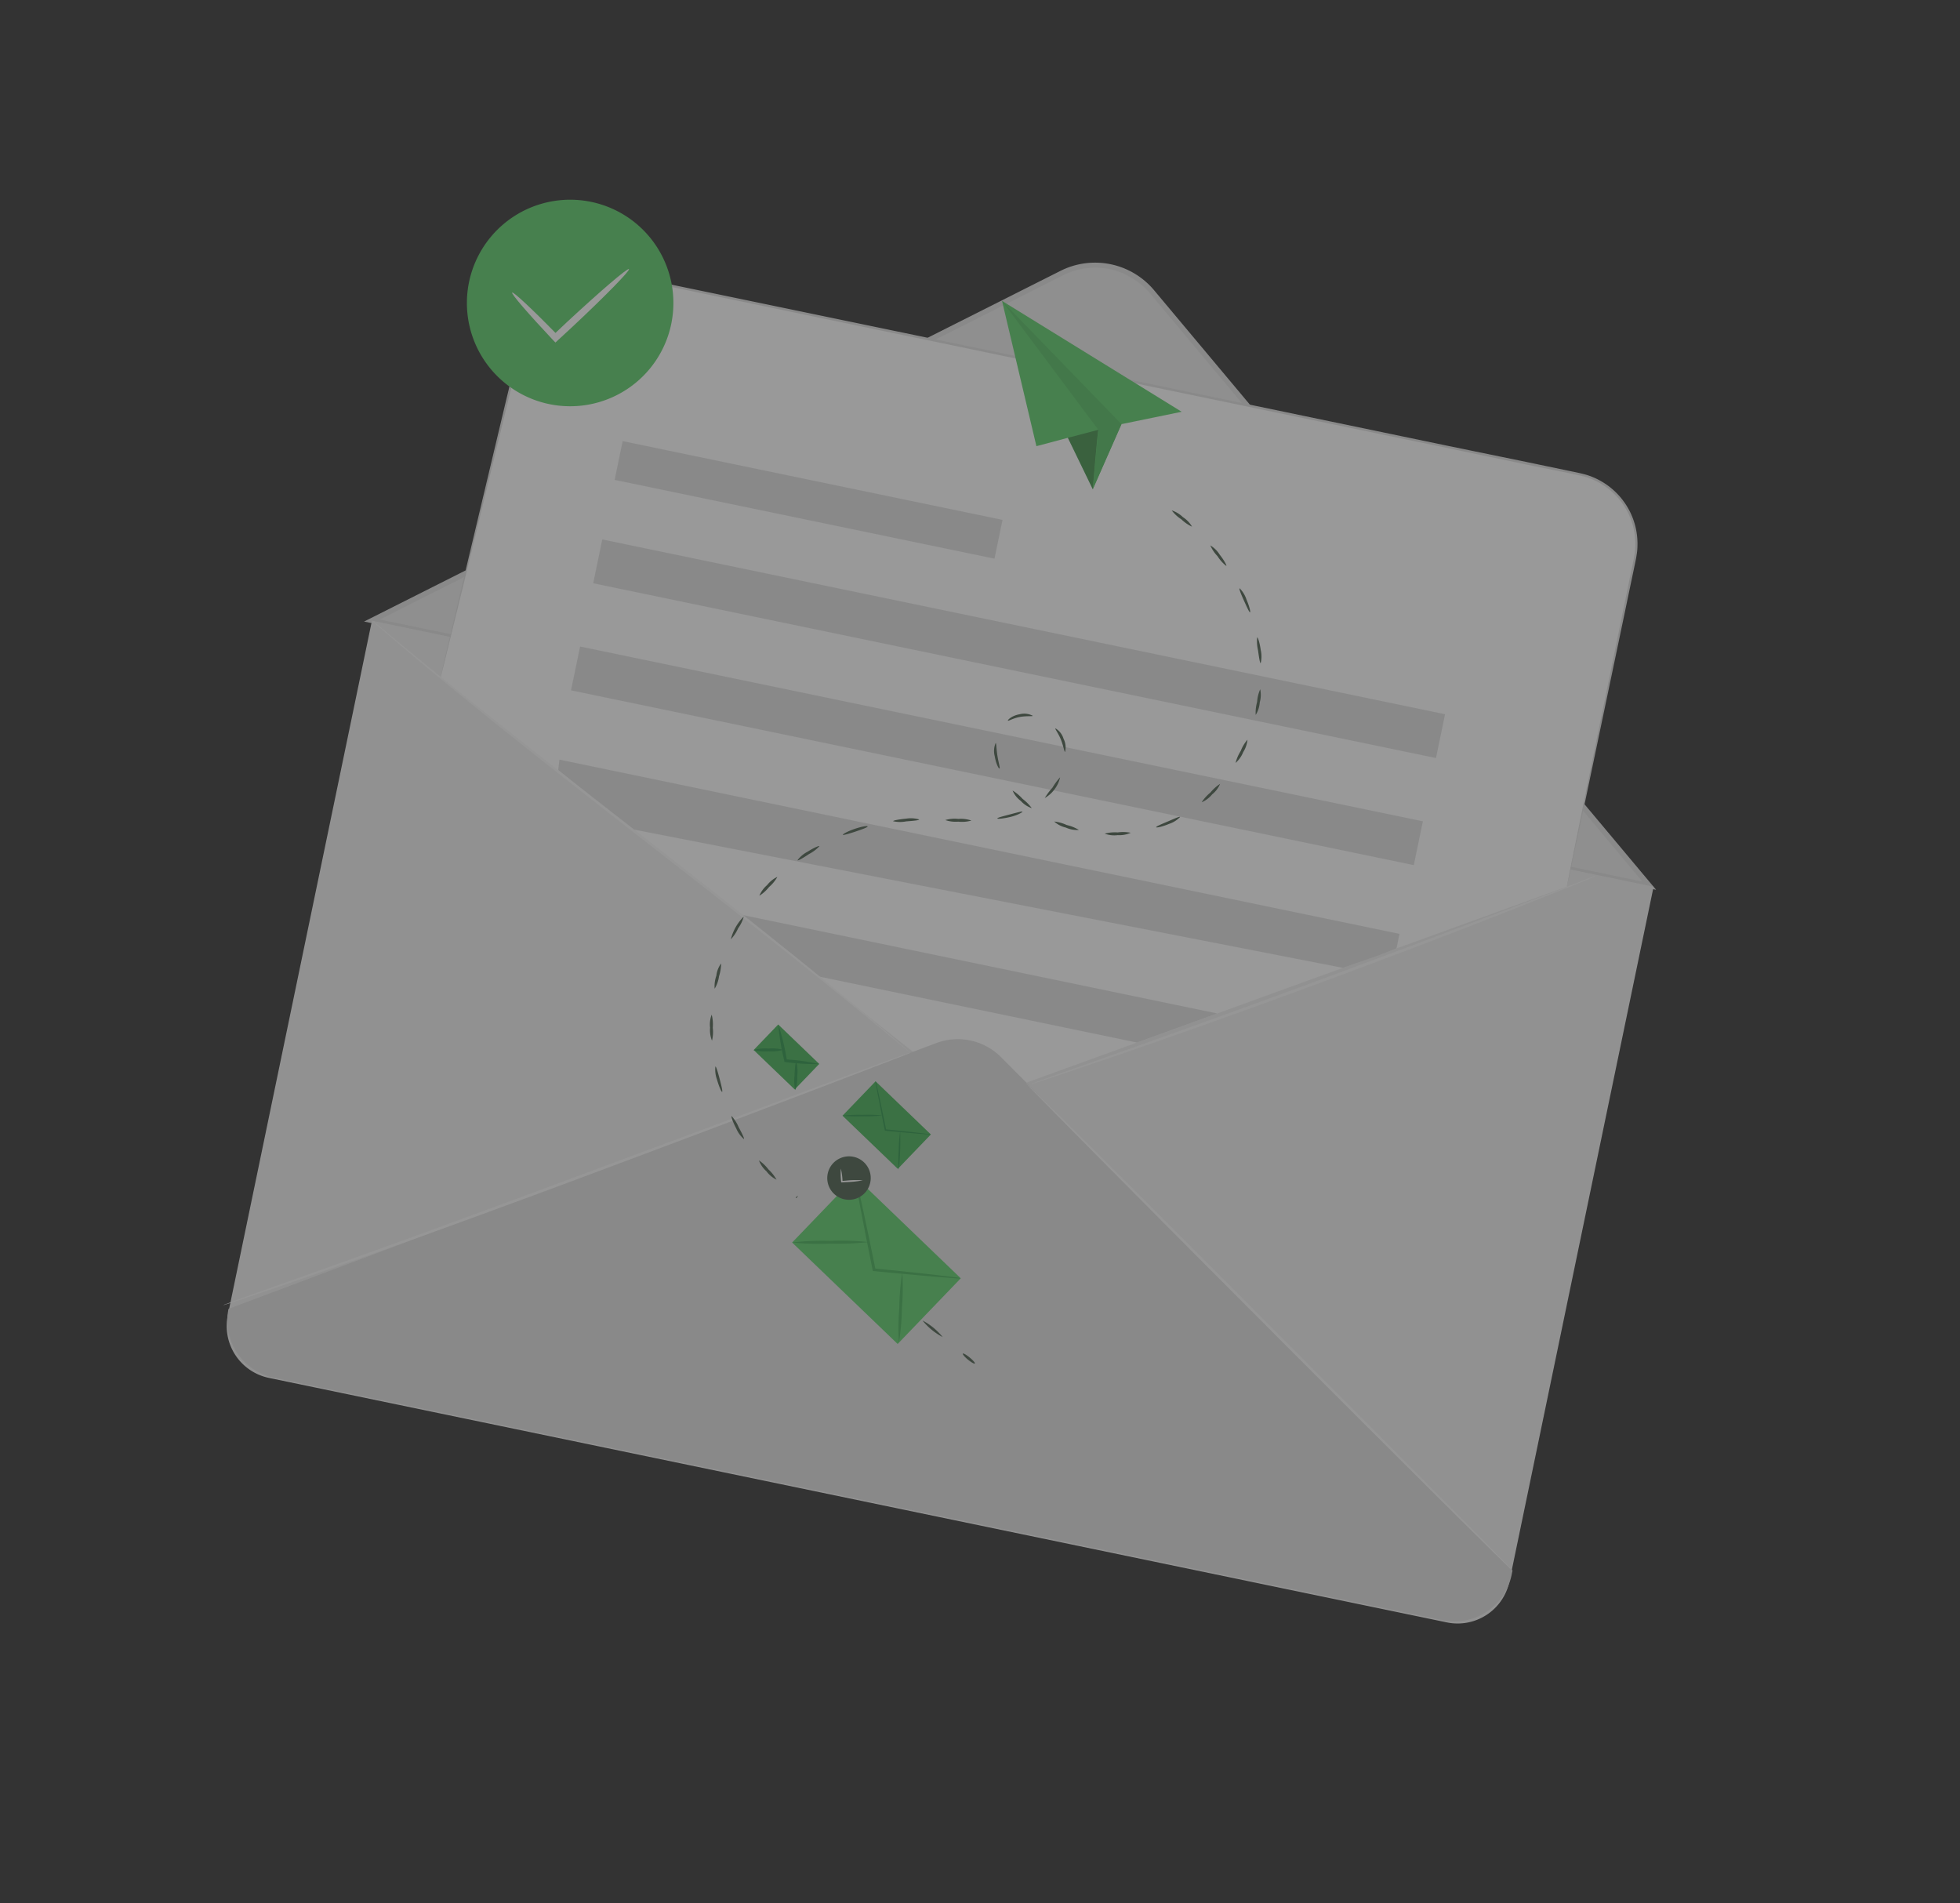 <svg width="310" height="301" fill="none" xmlns="http://www.w3.org/2000/svg"><rect width="100%" height="100%" fill="#333333" stroke="none"/><g opacity=".5" clip-path="url(#clip0_86_2175)"><path d="M167.84 43.248L58.833 98.132l202.008 41.924-78.61-93.87a11.804 11.804 0 00-14.391-2.938z" fill="#EBEBEB"/><path d="M57.583 98.295l110.073-55.421a12.162 12.162 0 0114.9 3.052l79.383 94.789-204.356-42.42zm120.541-54.848a11.332 11.332 0 00-10.079.134L60.072 97.974l199.689 41.441-77.827-92.972a11.417 11.417 0 00-3.827-2.96l.017-.036z" fill="#E0E0E0"/><path d="M58.82 98.156l202.718 42.073-22.797 109.844a8.373 8.373 0 01-9.904 6.499L42.529 217.906a8.38 8.38 0 01-6.5-9.904L58.828 98.158l-.008-.002z" fill="#F0F0F0"/><path d="M247.813 140.221l-93.553 33.921-84.577-66.955 13.34-55.506a11.262 11.262 0 0113.279-8.575l153.549 31.887a11.246 11.246 0 018.733 13.312l-10.771 51.916z" fill="#fff"/><path d="M148.071 164.96L36.148 206.978a9.203 9.203 0 007.146 10.892l184.893 38.352a9.213 9.213 0 0010.892-7.146l.143-.695-80.889-81.193a9.661 9.661 0 00-10.262-2.228zm10.491-82.743L98.484 69.759l-1.272 6.134 60.078 12.458 1.272-6.134zm69.993 30.734L95.258 85.311l-1.437 6.93 133.297 27.641 1.437-6.931zm-3.507 16.934L91.75 102.245l-1.437 6.93 133.298 27.641 1.437-6.931zm-7.126 21.241l-5.522 1.935-112.518-21.942-11.592-9.334.188-1.654 132.868 27.556-.472 2.299-2.952 1.14zm-38.097 13.745l-50.407-10.461-12.253-9.764 75.34 15.623-12.68 4.602z" fill="#E0E0E0"/><path d="M143.987 166.485s-.086.054-.27.13l-.817.327-3.134 1.21-11.584 4.435a6364.084 6364.084 0 01-38.306 14.417c-14.96 5.571-28.604 10.482-38.485 13.94a1103.22 1103.22 0 01-11.734 4.042l-3.194 1.067-.84.265c-.092.038-.19.064-.289.077.088-.048.18-.088.275-.119l.824-.307 3.155-1.147 11.683-4.17c9.856-3.496 23.468-8.466 38.456-14.041 14.987-5.576 28.521-10.583 38.339-14.305l11.621-4.314 3.158-1.154.832-.285.31-.068zm95.235 81.896c-.083.082-17.386-17.118-38.646-38.417-21.26-21.298-38.429-38.633-38.346-38.715.082-.082 17.389 17.111 38.635 38.438 21.247 21.327 38.443 38.605 38.357 38.694zm13.057-109.813a1.255 1.255 0 01-.219.112l-.663.28-2.562 1.05-9.468 3.769a1656.046 1656.046 0 01-31.432 11.961 1595.07 1595.07 0 01-31.673 11.306l-9.653 3.272-2.635.859-.686.217c-.16.044-.24.067-.244.056.074-.039.151-.071.23-.098l.671-.259 2.609-.932 9.603-3.4a2590.39 2590.39 0 0031.625-11.425 2975.624 2975.624 0 0031.469-11.838l9.554-3.624 2.538-1.001.682-.245c.082-.03.167-.05.254-.06zm-108.292 27.917a1.237 1.237 0 01-.226-.161l-.623-.508-2.481-2.061a755.485 755.485 0 00-9.058-7.403c-7.676-6.217-18.422-14.639-30.318-23.901s-22.615-17.724-30.242-24.005c-3.82-3.138-6.888-5.708-8.98-7.512l-2.378-2.038-.607-.543a1.08 1.08 0 01-.199-.2l.223.168.627.5 2.445 2.045a891.551 891.551 0 009.065 7.406c7.676 6.217 18.415 14.636 30.318 23.902 11.903 9.265 22.615 17.723 30.243 24.004 3.819 3.139 6.891 5.701 8.979 7.512l2.4 2.083.607.544.205.168z" fill="#FAFAFA"/><path d="M247.813 140.221s.041-.266.149-.796l.444-2.242c.4-1.986.989-4.888 1.746-8.629l6.503-31.69c.347-1.674.7-3.387 1.057-5.142a231.8 231.8 0 00.547-2.653c.095-.449.196-.895.256-1.343.074-.451.116-.906.126-1.363a11.029 11.029 0 00-5.112-9.67 10.868 10.868 0 00-2.703-1.257c-.962-.272-1.983-.46-2.997-.678l-6.211-1.251-12.915-2.705-57.566-11.926-57.594-11.974-12.914-2.687-3.124-.635a17.465 17.465 0 00-3.057-.498 10.511 10.511 0 00-3.011.287c-.973.228-1.91.59-2.782 1.075a11.431 11.431 0 00-2.363 1.736 11.657 11.657 0 00-1.78 2.26c-1.043 1.625-1.363 3.519-1.815 5.324-.877 3.628-1.718 7.103-2.523 10.424-3.248 13.287-5.818 24.044-7.653 31.468-.915 3.708-1.62 6.58-2.093 8.539-.24.969-.432 1.71-.557 2.223a9.645 9.645 0 01-.212.766s.048-.263.17-.786l.514-2.226c.463-1.973 1.147-4.855 2.023-8.573 1.768-7.447 4.331-18.208 7.492-31.493.8-3.324 1.632-6.804 2.495-10.439.441-1.783.775-3.74 1.844-5.422a11.733 11.733 0 011.808-2.28 12.02 12.02 0 012.436-1.798 10.99 10.99 0 012.868-1.11 10.646 10.646 0 013.109-.31c1.055.064 2.102.224 3.127.48l3.159.65 12.928 2.677L171.24 58.5l57.595 11.974 12.875 2.643 6.19 1.294c1.018.211 2.021.399 3.03.684a11.465 11.465 0 016.803 5.702 11.368 11.368 0 011.251 5.592 8.77 8.77 0 01-.136 1.401c-.066.463-.161.912-.255 1.362-.186.891-.371 1.782-.557 2.656-.365 1.751-.727 3.46-1.072 5.134l-6.646 31.683c-.789 3.734-1.445 6.613-1.823 8.609-.22.979-.38 1.727-.494 2.236-.115.509-.188.751-.188.751z" fill="#E0E0E0"/><path d="M186.897 65.12l-9.523 1.954-4.536 10.299-3.941-8.136-4.975 1.322-5.44-22.976 28.415 17.537z" fill="#5CCD6A"/><path d="M173.722 67.973c-.149.31-.884 9.4-.884 9.4l-3.941-8.136 4.825-1.264z" fill="#000" opacity=".3"/><path d="M158.482 47.583l15.233 20.387-.877 9.403 4.536-10.299-18.892-19.491z" fill="#54BE61"/><path d="M149.1 211.452a10.121 10.121 0 01-3.192-2.62 10.094 10.094 0 013.192 2.62zm5.087 4.182c-.051.106-.562-.184-1.086-.609-.525-.426-.888-.861-.816-.957.072-.095.562.184 1.09.62s.891.854.812.946zm34.351-132.343a6.089 6.089 0 01-1.701-1.173 5.722 5.722 0 01-1.512-1.404c.668.22 1.277.59 1.78 1.081.591.376 1.082.89 1.433 1.496zm5.416 6.206a5.961 5.961 0 01-1.381-1.532 5.987 5.987 0 01-1.146-1.714 4.447 4.447 0 011.478 1.457c.706.896 1.149 1.725 1.049 1.79zm3.757 7.327c-.114.04-.488-.79-.958-1.832-.471-1.042-.82-1.904-.684-1.952.493.5.862 1.11 1.08 1.778.457 1.053.667 1.97.562 2.006zm1.681 8.055c-.123.002-.259-.906-.416-2.023a6.349 6.349 0 01-.137-2.061c.108-.027.409.864.563 2.006a4.45 4.45 0 01-.01 2.078zm-.788 8.187a6.268 6.268 0 01.224-2.053c.044-.694.21-1.375.49-2.012a4.34 4.34 0 01-.073 2.082 4.265 4.265 0 01-.641 1.983zm-3.178 7.584a6.422 6.422 0 01.817-1.898 5.893 5.893 0 011.061-1.772 4.44 4.44 0 01-.677 1.965 4.456 4.456 0 01-1.201 1.705zm-5.362 6.221a6.412 6.412 0 011.379-1.532 6.604 6.604 0 011.529-1.374 4.135 4.135 0 01-1.258 1.66 4.248 4.248 0 01-1.65 1.246zm-7.201 3.949c-.03-.119.818-.475 1.854-.914 1.036-.439 1.883-.83 1.937-.708a4.284 4.284 0 01-1.77 1.101c-1.06.453-1.988.632-2.021.521zm-8.142 1.013a6.432 6.432 0 012.054-.192 6.328 6.328 0 012.064.055 4.32 4.32 0 01-2.054.375 4.269 4.269 0 01-2.064-.238zm-7.984-1.913a6.253 6.253 0 011.982.554 6.438 6.438 0 011.918.775 4.235 4.235 0 01-2.052-.371 4.19 4.19 0 01-1.848-.958zm-6.582-4.901a7.017 7.017 0 011.584 1.325 7.07 7.07 0 011.45 1.461 4.064 4.064 0 01-1.739-1.148 3.988 3.988 0 01-1.295-1.638zm-2.669-7.533c.106.051.091.912.269 2.022.178 1.109.457 1.955.328 2.023-.128.069-.565-.792-.754-1.95a3.197 3.197 0 01.157-2.095zm5.87-4.284c-.054.113-.941-.01-2.019.175-1.078.184-1.85.689-1.922.585-.071-.104.645-.8 1.846-1.004a2.864 2.864 0 012.095.244zm5.101 5.707c-.126.009-.245-.898-.652-1.927-.408-1.03-.993-1.727-.871-1.799.62.368 1.077.957 1.281 1.649.324.642.41 1.378.242 2.077zm-3.221 7.312a9.877 9.877 0 011.216-1.645c.349-.591.758-1.145 1.22-1.653a5.086 5.086 0 01-.88 1.903 5.082 5.082 0 01-1.57 1.388l.014.007zm-7.489 3.211c-.02-.122.876-.343 1.959-.629 1.084-.286 1.996-.541 2.012-.447.015.094-.775.565-1.883.83-1.109.266-2.076.364-2.088.246zm-8.238.256a5.18 5.18 0 012.064-.179 5.06 5.06 0 012.065.255 5.333 5.333 0 01-2.072.176 5.109 5.109 0 01-2.057-.252zm-8.246.182c-.012-.118.898-.297 2.044-.405a4.674 4.674 0 012.073.129c.005.132-.921.217-2.046.3a4.985 4.985 0 01-2.071-.024zm-7.95 2.148c-.043-.108.775-.565 1.864-.935 1.09-.37 1.986-.52 2.048-.395.061.125-.847.461-1.912.817-1.065.355-1.935.596-2 .513zm-7.179 4.028a4.558 4.558 0 011.585-1.347c.966-.62 1.828-.986 1.889-.879a6.11 6.11 0 01-1.656 1.243c-.917.626-1.743 1.08-1.818.983zm-6.028 5.606a4.387 4.387 0 011.223-1.677 4.457 4.457 0 011.624-1.302 5.957 5.957 0 01-1.315 1.598 5.953 5.953 0 01-1.532 1.381zm-4.512 6.89a7.67 7.67 0 012.037-3.585 5.793 5.793 0 01-.895 1.861 5.926 5.926 0 01-1.142 1.724zm-2.563 7.82a5.048 5.048 0 01.269-2.058 4.044 4.044 0 01.751-1.939 6.93 6.93 0 01-.333 2.045 5.063 5.063 0 01-.687 1.952zm-.419 8.216a4.498 4.498 0 01-.305-2.056 4.372 4.372 0 01.255-2.064c.177.672.235 1.369.172 2.061a5.687 5.687 0 01-.122 2.059zm1.597 8.084c-.105.037-.481-.804-.807-1.932a4.63 4.63 0 01-.255-2.067c.125-.027.384.861.673 1.955.29 1.094.504 2.004.389 2.044zm3.452 7.475a4.474 4.474 0 01-1.219-1.688c-.54-1.007-.827-1.891-.73-1.948.47.514.846 1.106 1.112 1.749.543.999.937 1.822.837 1.887zm5.157 6.42a4.361 4.361 0 01-1.598-1.333 4.263 4.263 0 01-1.181-1.713 6.269 6.269 0 011.495 1.421c.511.47.945 1.019 1.284 1.625zm3.254 2.78c-.048.099-.152.153-.184.129-.032-.024-.002-.123.099-.205.1-.082.151-.152.183-.128.032.024-.009.073-.098.204z" fill="#495D4C"/><path d="M129.573 168.254l-6.49-6.238-3.881 4.037 6.49 6.238 3.881-4.037z" fill="#43AF55"/><path d="M129.589 168.274a35.58 35.58 0 01-5.35-.317l-.158-.015-.03-.153-.053-.234a36.189 36.189 0 01-.893-5.524 36.703 36.703 0 011.315 5.441l.046.23-.188-.169c1.787.104 3.563.351 5.311.741z" fill="#2A9348"/><path d="M123.877 166.021a6.423 6.423 0 01-2.344.235 6.869 6.869 0 01-2.35-.201 6.635 6.635 0 012.35-.232 6.933 6.933 0 012.344.198zm1.913 6.379a6.448 6.448 0 01-.129-2.258c.04-1.274.164-2.325.298-2.243.177.74.223 1.505.136 2.261a6.082 6.082 0 01-.305 2.24z" fill="#2A9348"/><path d="M151.959 202.155l-16.691-16.042-9.983 10.386 16.691 16.043 9.983-10.387z" fill="#5CCD6A"/><path d="M151.948 202.155c-.36.026-.723.018-1.081-.025l-2.932-.221c-2.497-.221-5.902-.522-9.724-.893l-.158-.015-.03-.154-.121-.596a749.482 749.482 0 01-1.959-9.985l-.546-3.031a6.309 6.309 0 01-.144-1.128c.15.356.263.728.336 1.107l.679 3.009a706.76 706.76 0 012.084 9.958l.125.589-.188-.168c3.811.375 7.238.739 9.705 1.023l2.919.354c.35.028.696.087 1.035.176z" fill="#43AF55"/><path d="M137.346 196.426a43.472 43.472 0 01-6.037.246c-2.013.08-4.029.021-6.034-.176a41.236 41.236 0 016.034-.257 41.118 41.118 0 016.037.187zm4.833 15.922a39.469 39.469 0 01.059-5.555c.023-1.856.181-3.711.471-5.549.117 1.85.096 3.709-.062 5.562a38.313 38.313 0 01-.468 5.542z" fill="#43AF55"/><path d="M134.916 189.677a3.432 3.432 0 01-1.909-6.561 3.43 3.43 0 013.733.785 3.435 3.435 0 01-1.824 5.776z" fill="#495D4C"/><path d="M136.479 186.662a15.64 15.64 0 01-2.696.283l-.625.037-.116.006-.008-.109a11.088 11.088 0 01-.043-2.077c.158.677.247 1.369.266 2.064l-.113-.107.629-.045a15.579 15.579 0 012.706-.052z" fill="#fff"/><path d="M147.23 179.408l-8.746-8.406-5.23 5.442L142 184.85l5.23-5.442z" fill="#43AF55"/><path d="M147.215 179.406a3.343 3.343 0 01-.566-.012l-1.541-.116c-1.293-.11-3.09-.271-5.087-.468l-.07-.034-.019-.087-.061-.307c-.416-2.04-.741-3.871-1.032-5.234l-.287-1.588a3.536 3.536 0 01-.072-.59c.076.184.129.375.16.571l.36 1.58c.29 1.328.678 3.172 1.094 5.212l.058.314-.113-.054c1.997.197 3.791.383 5.087.538l1.525.186c.191.007.381.037.564.089z" fill="#2A9348"/><path d="M139.565 176.404c-1.05.114-2.106.157-3.161.129a22.781 22.781 0 01-3.167-.091 22.145 22.145 0 013.164-.136 21.853 21.853 0 013.164.098zm2.577 8.59a20.648 20.648 0 01.002-3.036 22.14 22.14 0 01.226-3.033 39.817 39.817 0 01-.228 6.069z" fill="#2A9348"/><path d="M102.704 58.395a16.331 16.331 0 11-2.061-23.017 16.34 16.34 0 012.061 23.017z" fill="#5CCD6A"/><path d="M99.473 42.557c.21.231-3.83 4.354-9.03 9.213-.763.7-1.487 1.376-2.204 2.038l-.39.36-.391-.397c-3.887-4.135-6.647-7.328-6.457-7.506.19-.177 3.263 2.707 7.233 6.76l-.756-.017c.703-.668 1.43-1.351 2.179-2.059 5.222-4.848 9.61-8.613 9.816-8.392z" fill="#fff"/></g><defs><clipPath id="clip0_86_2175"><path fill="#fff" transform="rotate(25.685 47.547 208.564)" d="M0 0h238.088v219.404H0z"/></clipPath></defs></svg>